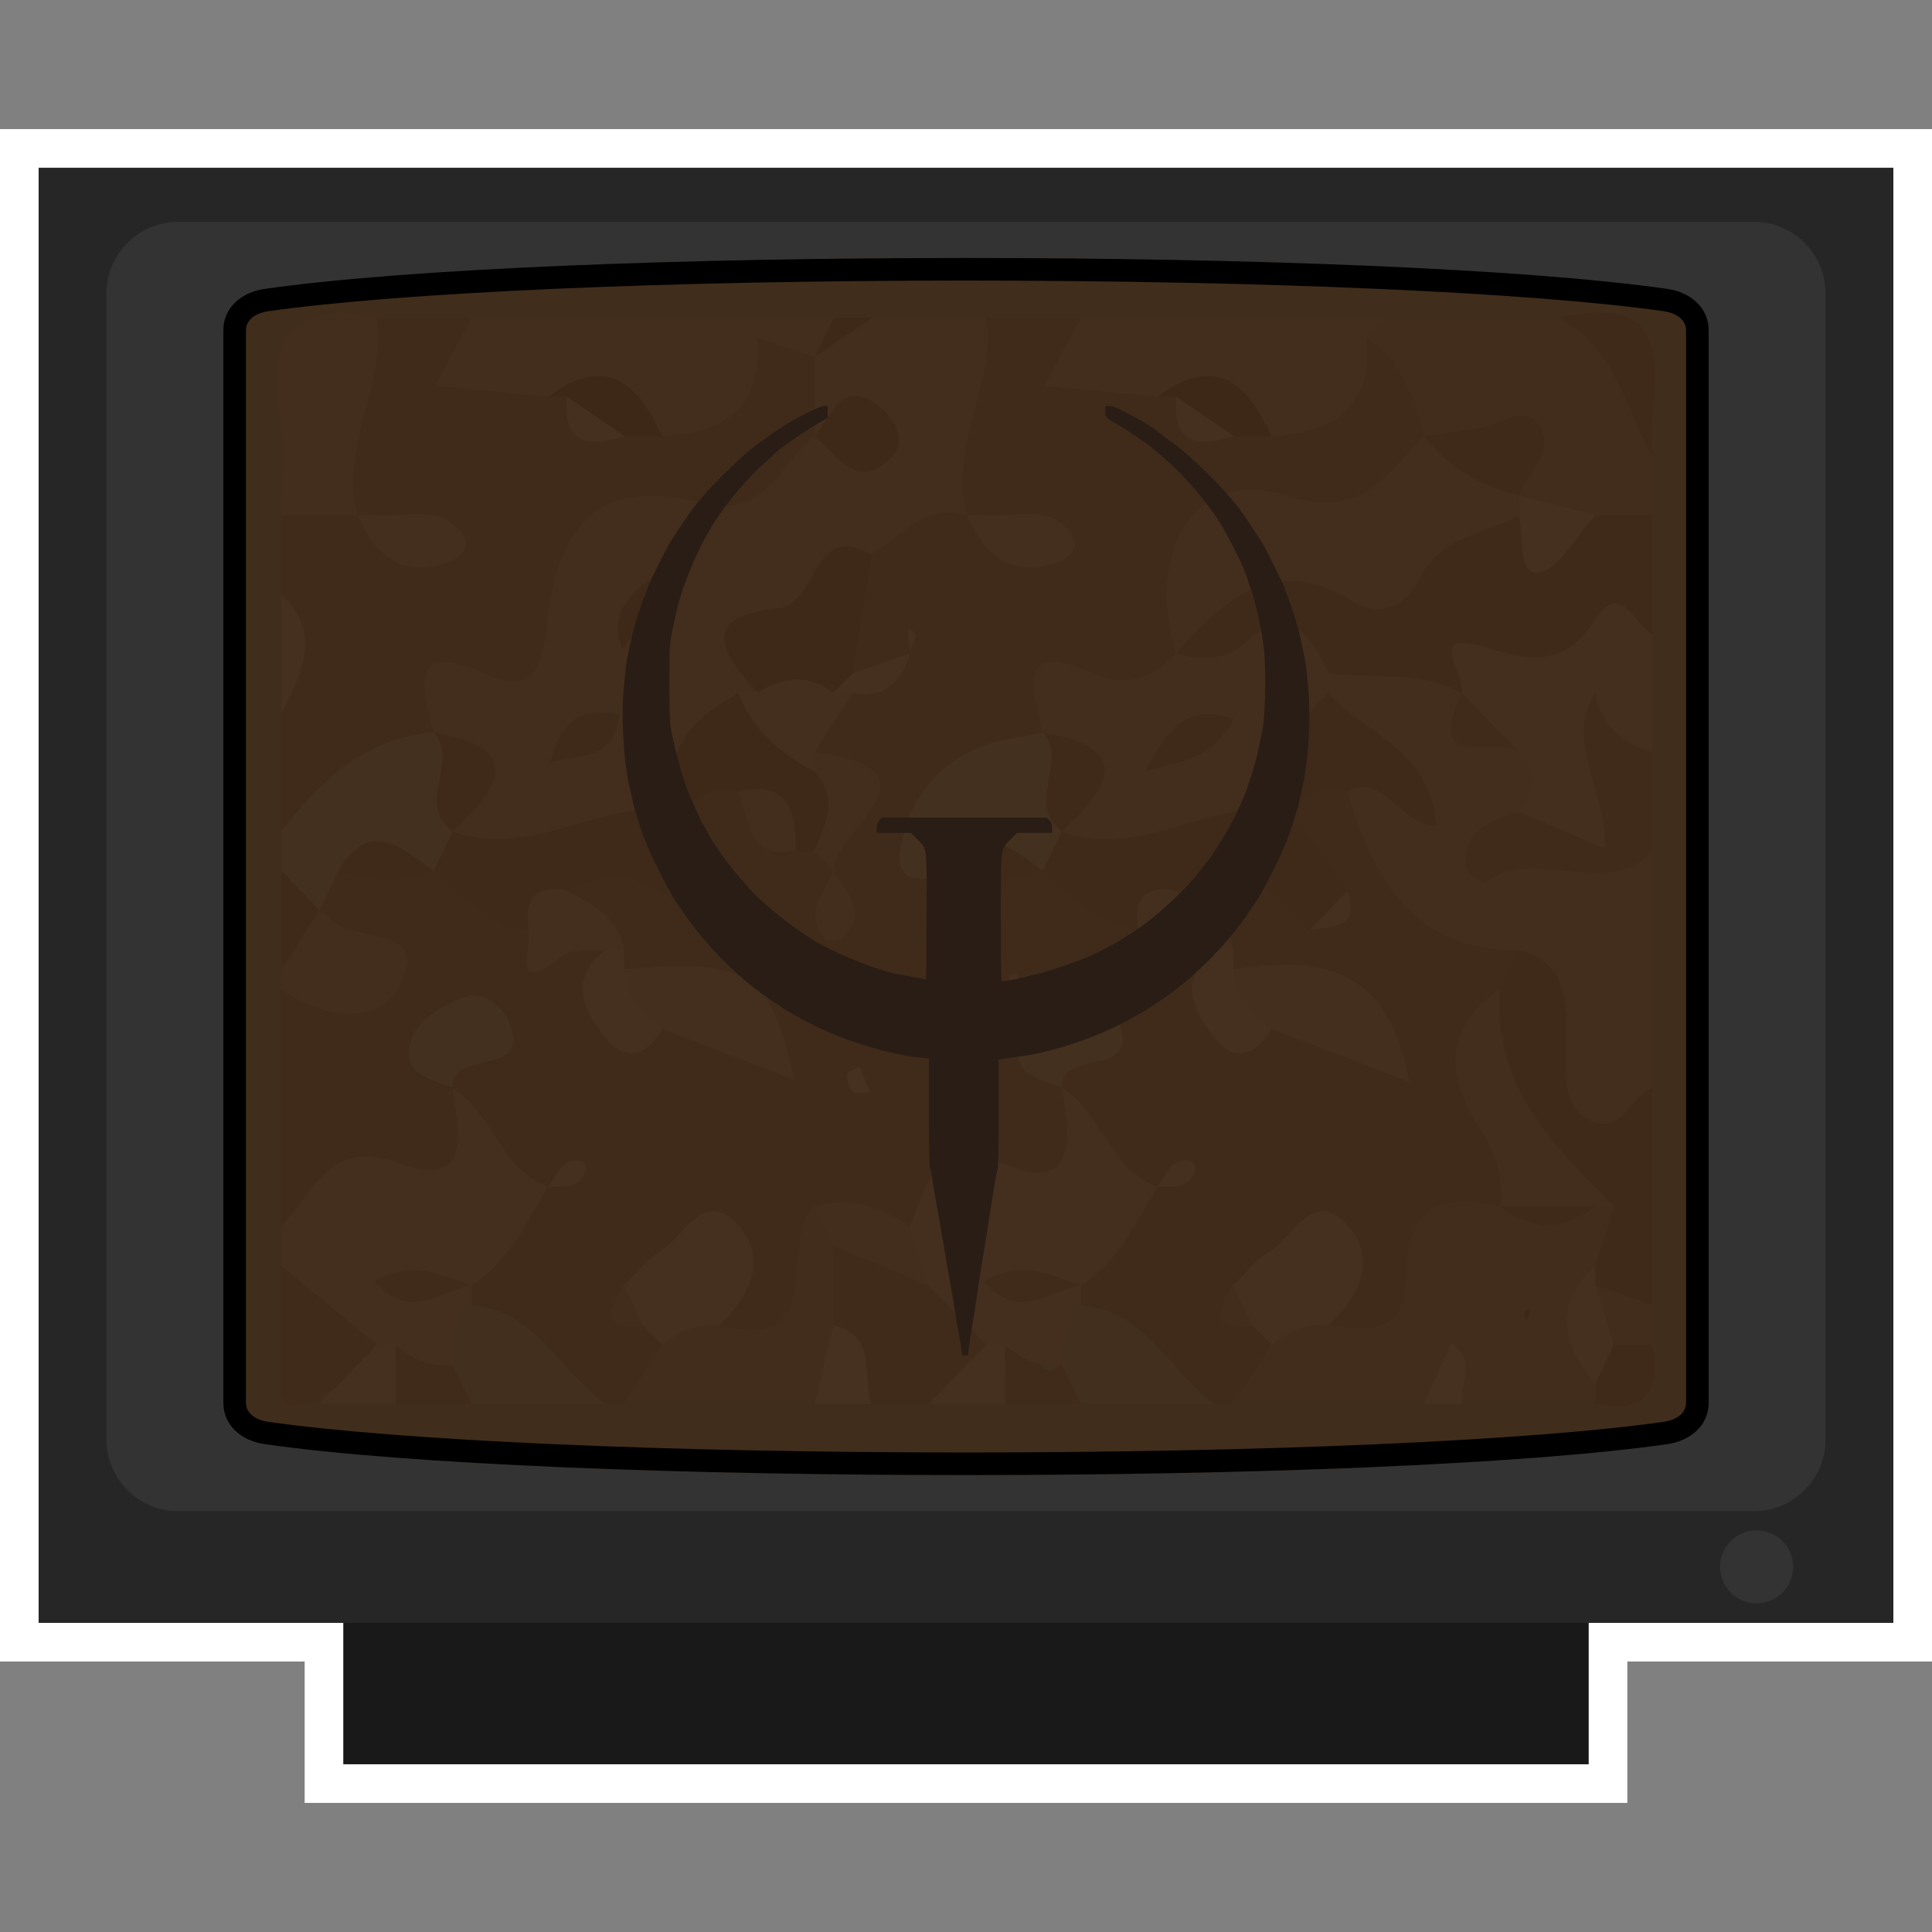 <?xml version="1.0" encoding="UTF-8" standalone="no"?>
<!-- Created with Inkscape (http://www.inkscape.org/) -->

<svg
   xmlns:dc="http://purl.org/dc/elements/1.1/"
   xmlns:cc="http://creativecommons.org/ns#"
   xmlns:rdf="http://www.w3.org/1999/02/22-rdf-syntax-ns#"
   xmlns:svg="http://www.w3.org/2000/svg"
   xmlns="http://www.w3.org/2000/svg"
   xmlns:sodipodi="http://sodipodi.sourceforge.net/DTD/sodipodi-0.dtd"
   xmlns:inkscape="http://www.inkscape.org/namespaces/inkscape"
   id="svg59272"
   version="1.1"
   inkscape:version="0.48.5 r10040"
   width="256"
   height="256"
   xml:space="preserve"
   sodipodi:docname="Quake1.svg"
   inkscape:export-filename="/Users/margetts/Desktop/BAXY RetroActive/png_marked/Quake1.png"
   inkscape:export-xdpi="90.099998"
   inkscape:export-ydpi="90.099998"><rect width="100%" height="100%" fill="#808080" stroke="none"/><defs
     id="defs59276"><clipPath
       clipPathUnits="userSpaceOnUse"
       id="clipPath59294"><path
         d="M 0,128 128,128 128,0 0,0 0,128 z"
         id="path59296"
         inkscape:connector-curvature="0" /></clipPath></defs><sodipodi:namedview
     pagecolor="#ffffff"
     bordercolor="#666666"
     borderopacity="1"
     objecttolerance="10"
     gridtolerance="10"
     guidetolerance="10"
     inkscape:pageopacity="0"
     inkscape:pageshadow="2"
     inkscape:window-width="1676"
     inkscape:window-height="1005"
     id="namedview59274"
     showgrid="false"
     inkscape:zoom="5.23125"
     inkscape:cx="56.009558"
     inkscape:cy="80"
     inkscape:window-x="4"
     inkscape:window-y="1"
     inkscape:window-maximized="1"
     inkscape:current-layer="g59280" /><g
     id="g59280"
     inkscape:groupmode="layer"
     inkscape:label="Quake1"
     transform="matrix(1.25,0,0,-1.25,0,256)"><g
       id="g59686"
       transform="translate(0,5.399)"><g
         transform="matrix(1.6,0,0,1.6,200.704,185.716)"
         id="g59282"><path
           inkscape:connector-curvature="0"
           id="path59284"
           style="fill:#ffffff;fill-opacity:1;fill-rule:nonzero;stroke:none"
           d="m 0,0 -122.881,0 -2.559,0 0,-2.561 0,-96.406 0,-2.56 2.559,0 17.625,0 0,-6.808 0,-2.559 2.561,0 82.511,0 2.559,0 0,2.559 0,6.808 17.625,0 2.56,0 L 2.56,0 0,0 z" /></g><path
         inkscape:connector-curvature="0"
         id="path59286"
         style="fill:#191919;fill-opacity:1;fill-rule:nonzero;stroke:none"
         d="m 168.408,12.381 -132.018,0 0,19.794 132.018,0 0,-19.794 z" /><path
         inkscape:connector-curvature="0"
         id="path59288"
         style="fill:#262626;fill-opacity:1;fill-rule:nonzero;stroke:none"
         d="m 200.704,27.369 -196.608,0 0,154.25 196.608,0 0,-154.25 z" /><g
         transform="matrix(1.6,0,0,1.6,-1.2e-4,-4.971)"
         id="g59290"><g
           clip-path="url(#clipPath59294)"
           id="g59292"><g
             transform="translate(11.799,113.033)"
             id="g59298"><path
               inkscape:connector-curvature="0"
               id="path59300"
               style="fill:#333333;fill-opacity:1;fill-rule:nonzero;stroke:none"
               d="m 0,0 104.401,0 c 2.621,0 4.746,-2.125 4.746,-4.746 l 0,-75.928 c 0,-2.621 -2.125,-4.745 -4.746,-4.745 L 0,-85.419 c -2.621,0 -4.746,2.124 -4.746,4.745 l 0,75.928 C -4.746,-2.125 -2.621,0 0,0" /></g><g
             transform="translate(17.532,108.591)"
             id="g59302"><path
               inkscape:connector-curvature="0"
               id="path59304"
               style="fill:#412d1b;fill-opacity:1;fill-rule:nonzero;stroke:none"
               d="m 0,0 c 19.134,2.733 73.803,2.733 92.937,0 1.499,-0.214 2.733,-1.219 2.733,-2.733 l 0,-71.07 c 0,-1.514 -1.234,-2.519 -2.733,-2.733 -19.134,-2.733 -73.803,-2.733 -92.937,0 -1.499,0.214 -2.733,1.219 -2.733,2.733 l 0,71.07 c 0,1.514 1.234,2.519 2.733,2.733" /></g><g
             transform="translate(64,110.641)"
             id="g59306"><path
               inkscape:connector-curvature="0"
               id="path59308"
               style="fill:#000000;fill-opacity:1;fill-rule:nonzero;stroke:none"
               d="m 0,0 c -18.451,0 -36.901,-0.683 -46.468,-2.05 -1.499,-0.214 -2.734,-1.219 -2.734,-2.733 l 0,-71.07 c 0,-1.514 1.235,-2.519 2.734,-2.733 9.567,-1.367 28.017,-2.05 46.468,-2.05 18.451,0 36.901,0.683 46.468,2.05 1.499,0.214 2.734,1.219 2.734,2.733 l 0,71.07 c 0,1.514 -1.235,2.519 -2.734,2.733 C 36.901,-0.683 18.451,0 0,0 m 0,-1.497 c 19.745,0 37.47,-0.78 46.257,-2.035 0.668,-0.095 1.448,-0.48 1.448,-1.251 l 0,-71.07 c 0,-0.771 -0.78,-1.156 -1.448,-1.251 C 37.47,-78.359 19.745,-79.139 0,-79.139 c -19.745,0 -37.47,0.78 -46.257,2.035 -0.668,0.095 -1.448,0.48 -1.448,1.251 l 0,71.07 c 0,0.771 0.78,1.156 1.448,1.251 8.787,1.255 26.512,2.035 46.257,2.035" /></g><g
             transform="translate(116.38,21.504)"
             id="g59310"><path
               inkscape:connector-curvature="0"
               id="path59312"
               style="fill:#333333;fill-opacity:1;fill-rule:nonzero;stroke:none"
               d="m 0,0 c -1.337,0 -2.421,1.084 -2.421,2.421 0,1.337 1.084,2.421 2.421,2.421 1.337,0 2.421,-1.084 2.421,-2.421 C 2.421,1.084 1.337,0 0,0" /></g><g
             transform="translate(65.317,106.675)"
             id="g59314"><path
               inkscape:connector-curvature="0"
               id="path59316"
               style="fill:#402b1a;fill-opacity:1;fill-rule:nonzero;stroke:none"
               d="m 0,0 6.307,0 c 2.024,-1.244 3.922,-2.955 6.578,-2.101 0.502,-0.144 0.957,-0.248 1.381,-0.53 0.722,-0.724 1.519,-1.301 2.492,-1.577 0.75,-0.142 1.496,-0.28 2.264,-0.256 2.523,0.745 3.636,4.638 7.046,3.366 3.671,-0.452 7.185,-1.024 5.123,-6.399 -0.552,-2.401 -2.384,-3.988 -3.526,-5.995 -1.552,-2.727 -3.166,-3.161 -5.952,-2.029 -5.589,2.27 -7.524,0.59 -7.251,-5.849 0.005,-0.613 -0.042,-1.227 -0.145,-1.831 -1.539,-4.442 -6.399,-2.877 -9.02,-5.368 -2.027,-1.664 -4.709,-2.669 -5.262,-5.728 0.802,-1.864 2.06,-0.345 3.071,-0.469 0.536,0.053 1.072,0.078 1.608,0.074 2.836,0.212 3.747,-2.86 5.943,-3.74 1.473,-1.427 4.415,-0.334 5.066,-3.171 -1.151,-2.75 0.235,-3.545 2.562,-3.539 1.563,-0.135 3.387,0.8 4.33,-0.594 -1.722,2.056 -4.989,-0.742 -7.058,1.481 -0.23,0.573 -0.295,1.146 -0.163,1.745 0.928,4.002 -3.5,2.264 -4.34,4.363 0.436,5.902 5.009,2.482 7.474,3.664 -0.092,0.056 0.157,0.352 0.061,0.403 -0.231,0.693 -0.242,1.341 -0.192,2.033 0.135,0.645 0.371,1.201 0.73,1.706 1.545,1.84 3.352,2.606 5.58,1.458 1.429,-1.372 1.96,-3.297 2.954,-4.899 1.646,-2.654 2.998,-5.411 6.81,-4.99 2.496,0.275 2.956,-1.534 2.728,-3.673 0.072,-1.295 -0.434,-2.385 -1.152,-3.396 -1.719,-2.253 -4.423,-4.159 -0.587,-7.207 3.21,-2.551 1.62,-5.321 -0.718,-7.687 -1.296,-1.615 -3.357,-2.086 -4.024,-4.833 -1.189,-4.893 -5.434,-5.546 -9.672,-2.078 -0.311,0.67 -0.028,1.554 -0.657,1.992 0.201,-0.39 0.302,-0.706 0.388,-1.088 0.114,-0.81 0.513,-1.535 0.235,-2.325 -1.129,-1.684 -3.453,-1.297 -4.613,-2.892 l -1.261,0 c -3.891,0.881 -7.277,2.767 -10.226,5.523 -0.261,0.531 -0.417,1.094 -0.455,1.691 -0.017,0.59 -0.006,1.181 0.025,1.771 -0.34,1.965 1.158,2.831 2.228,3.971 0.097,0.227 0.168,0.451 0.199,0.695 0.476,2.633 0.191,5.042 -1.643,6.959 0.095,-0.164 0.16,-0.224 0.244,-0.338 3.073,-6.717 1.972,-8.955 -4.747,-8.829 -1.836,0.035 -3.086,-0.791 -4.58,-1.296 -1.484,-0.659 -3.646,0.772 -4.568,-1.639 -3.126,-6.878 -5.71,-7.959 -10.749,-4.511 -0.372,0.706 -0.291,1.558 -0.685,2.109 0.158,-0.375 0.222,-0.655 0.269,-1.004 0.093,-0.788 0.515,-1.481 0.201,-2.24 -1.158,-1.641 -3.455,-1.276 -4.619,-2.862 l -1.262,0 c -3.891,0.881 -7.276,2.767 -10.225,5.523 -0.267,0.528 -0.412,1.095 -0.455,1.69 -0.016,0.59 -0.008,1.18 0.024,1.771 -0.338,1.958 1.148,2.828 2.237,3.953 0.13,0.213 0.218,0.432 0.158,0.676 0.595,2.571 0.286,4.887 -1.48,6.785 0.063,-0.086 0.18,-0.234 0.226,-0.31 2.866,-6.908 1.62,-9.115 -5.34,-8.602 -2.2,0.161 -4.548,-2.368 -6.59,0.289 l 0,15.7 c 3.908,1.231 1.261,4.013 1.31,6.154 -0.084,1.276 0.349,2.386 1.095,3.351 2.263,1.174 4.576,-1.598 6.75,0.151 0.56,0.086 1.13,0.129 1.697,0.133 2.915,0.294 3.914,-2.798 6.132,-3.739 1.458,-1.441 4.425,-0.321 5.044,-3.19 -1.147,-2.748 0.243,-3.53 2.561,-3.519 1.564,-0.137 3.391,0.809 4.36,-0.623 -1.746,2.094 -5.015,-0.72 -7.085,1.511 -0.23,0.574 -0.294,1.147 -0.162,1.746 0.929,4.003 -3.513,2.258 -4.343,4.374 0.488,5.919 5.058,2.481 7.553,3.63 -0.094,0.047 0.161,0.321 0.062,0.367 -0.262,0.647 -0.308,1.262 -0.283,1.923 0.092,0.629 0.291,1.176 0.622,1.679 1.452,1.691 3.016,2.989 5.35,1.784 1.667,-1.073 2.333,-3.187 4.062,-4.126 0.343,-0.242 0.703,-0.501 1.043,-0.731 0.21,-0.135 0.322,-0.362 0.271,-0.456 -0.044,0.196 -0.076,0.307 -0.098,0.441 -0.711,1.509 -1.592,2.767 -2.284,4.147 -0.617,2.547 -0.191,4.537 2.554,5.212 0.168,0.052 0.423,0.06 0.536,0.045 -0.142,0.017 -0.045,0.044 -0.153,0.078 -0.52,0.406 -0.587,0.921 -0.616,1.482 -0.539,2.564 1.305,4.631 1.323,7.04 1.835,2.886 3.024,7.19 7.555,3.33 0.482,-0.659 -0.21,0.289 0.295,-0.409 -0.098,0.115 -0.181,0.243 -0.299,0.415 -1.636,1.851 -1.327,4.373 -2.293,6.49 C -5.902,-1.879 -0.761,-2.457 0,0" /></g><g
             transform="translate(24.949,106.675)"
             id="g59318"><path
               inkscape:connector-curvature="0"
               id="path59320"
               style="fill:#402b1a;fill-opacity:1;fill-rule:nonzero;stroke:none"
               d="m 0,0 6.307,0 c 2.024,-1.249 3.925,-2.954 6.581,-2.101 0.503,-0.14 0.957,-0.251 1.383,-0.531 0.724,-0.725 1.525,-1.3 2.5,-1.575 0.758,-0.144 1.51,-0.283 2.287,-0.254 2.328,0.734 3.345,3.827 6.164,3.663 1.368,-0.636 2.929,-0.335 4.315,-0.926 2.041,-1.465 1.327,-4.093 2.337,-6.012 0.078,-0.671 -0.093,-1.266 -0.48,-1.802 -1.478,-1.491 -3.202,-2.648 -4.211,-4.705 -1.196,-2.439 -3.127,-2.516 -5.523,-1.327 -4.742,2.354 -8.284,0.159 -7.699,-5.023 0.414,-3.665 -0.759,-5.306 -3.93,-5.937 -1.686,-0.335 -3.117,-1.224 -4.58,-2.049 -3.889,-1.874 -6.489,-6.767 -11.758,-5.438 l 0,7.85 c 0.507,2.617 2.357,5.233 0,7.85 l 0,5.234 c 1.388,1.068 2.386,4.83 4.524,0.717 0.468,-0.672 0.991,-1.3 1.718,-1.709 -0.735,0.41 -1.256,1.049 -1.732,1.746 C -5.271,-5.713 -5.096,-4.514 0,0" /></g><g
             transform="translate(53.971,98.826)"
             id="g59322"><path
               inkscape:connector-curvature="0"
               id="path59324"
               style="fill:#432e1d;fill-opacity:1;fill-rule:nonzero;stroke:none"
               d="M 0,0 C -0.002,1.745 -0.004,3.489 -0.006,5.234 0.069,5.505 0.145,5.775 0.22,6.046 1.359,6.745 2.957,6.472 3.777,7.849 l 7.569,0 C 12.034,3.372 8.817,-0.701 10.084,-5.239 l 0.005,0.006 C 7.326,-4.39 5.733,-6.585 3.781,-7.846 0.412,-10.327 0.233,-14.66 -1.691,-17.981 c -0.367,-0.51 -0.837,-0.879 -1.408,-1.109 -2.338,-1.467 -6.768,-0.696 -5.738,-5.769 l -0.002,0 c 0.534,-0.816 0.103,-2.316 -0.07,-2.272 -5.209,1.34 -10.32,-4.721 -15.52,-0.242 -0.508,0.248 -0.915,0.619 -1.201,1.124 -0.19,1.953 0.136,3.873 0.389,5.798 0.001,0.275 0.002,0.551 0.003,0.827 -0.84,3.16 -1.572,6.136 3.414,3.891 3.207,-1.444 3.787,0.351 4.103,3.342 0.747,7.053 3.821,9.586 10.225,7.969 4.323,-1.093 5.179,2.662 7.489,4.428 C 0.278,0.24 0.596,0.39 0.946,0.459 0.601,0.372 0.287,0.215 0,0" /></g><g
             transform="translate(100.636,64.797)"
             id="g59326"><path
               inkscape:connector-curvature="0"
               id="path59328"
               style="fill:#432e1d;fill-opacity:1;fill-rule:nonzero;stroke:none"
               d="m 0,0 c -6.9,-0.134 -9.617,4.606 -11.357,10.485 0.224,1.158 1.747,2.44 -0.793,3.133 -1.897,0.519 -2.757,2.442 -2.976,4.477 0.125,0.656 0.362,1.214 0.853,1.634 3.568,0.078 7.164,3.234 10.625,-0.242 0.494,-0.345 0.988,-0.708 1.472,-1.071 1.656,-1.092 3.571,-1.815 4.803,-3.54 C 4.882,13.364 4.509,11.254 3.938,9.118 4.921,6.901 7.742,8.451 8.833,6.553 l 0,-15.7 C 6.574,-10.272 9.677,-15.86 4.813,-14.603 1.26,-13.685 0.237,-11.194 0.897,-7.214 1.255,-5.053 1.861,-2.174 0,0" /></g><g
             transform="translate(81.716,34.716)"
             id="g59330"><path
               inkscape:connector-curvature="0"
               id="path59332"
               style="fill:#422d1c;fill-opacity:1;fill-rule:nonzero;stroke:none"
               d="m 0,0 c 0.841,1.309 1.683,2.619 2.524,3.928 0.562,1.016 -0.44,2.662 1.165,3.242 1.704,0.615 1.89,-1.069 2.61,-1.935 2.738,-0.569 5.199,-0.542 5.158,3.346 -0.05,4.75 2.61,5.268 6.205,4.502 0.312,0.028 0.624,0.056 0.936,0.084 2.16,0.328 3.982,2.014 6.295,1.683 0.631,-0.199 1.114,-0.597 1.347,-1.22 C 26.923,12.035 25.985,10.508 25.92,8.969 25.242,6.443 25.865,3.786 25.142,1.257 24.757,0.832 24.366,0.413 23.968,0 l -8.83,0 C 14.297,1.124 13.456,0.767 12.615,0 L 0,0 z" /></g><g
             transform="translate(96.851,81.818)"
             id="g59334"><path
               inkscape:connector-curvature="0"
               id="path59336"
               style="fill:#3f2a19;fill-opacity:1;fill-rule:nonzero;stroke:none"
               d="m 0,0 c -2.786,1.546 -5.88,0.889 -8.821,1.321 -1.855,0.287 -3.259,-0.848 -4.849,-1.518 -2.632,-1.109 -4.683,-0.495 -5.247,2.815 l 0.001,-0.006 c 0.188,6.331 3.866,9.341 9.054,7.062 2.132,-0.936 4.574,-1.378 5.391,0.494 1.939,4.441 5.315,3.436 8.56,3.45 1.594,-0.885 2.785,0.374 4.118,0.796 2.074,0.189 2.916,-1.832 4.411,-2.641 l 0,-7.85 C 9.237,-0.238 5.055,-1.628 0,0" /></g><g
             transform="translate(18.642,46.491)"
             id="g59338"><path
               inkscape:connector-curvature="0"
               id="path59340"
               style="fill:#442f1e;fill-opacity:1;fill-rule:nonzero;stroke:none"
               d="m 0,0 c 2.172,2.207 3.2,5.904 7.814,4.175 4.797,-1.798 3.981,2.047 3.541,4.988 L 11.348,9.157 C 13.99,7.534 14.531,3.727 17.665,2.615 L 17.66,2.622 c -1.403,-2.414 -2.633,-4.971 -5.046,-6.548 -0.818,0.794 -1.716,0.752 -2.656,0.27 0.94,0.483 1.838,0.522 2.659,-0.266 -0.001,-0.437 -0.001,-0.874 -0.002,-1.311 -0.364,-1.67 1.338,-3.433 -0.212,-5.051 -2.014,-1.589 -3.84,-0.417 -5.692,0.416 C 6.12,-9.765 5.556,-9.583 5.015,-9.319 1.9,-8.244 1.616,-4.894 0,-2.617 L 0,0 z" /></g><g
             transform="translate(109.469,93.591)"
             id="g59342"><path
               inkscape:connector-curvature="0"
               id="path59344"
               style="fill:#422d1c;fill-opacity:1;fill-rule:nonzero;stroke:none"
               d="M 0,0 C -1.258,-0.001 -2.516,-0.001 -3.775,-0.002 -5.38,-1.467 -6.881,-1.13 -8.314,0.278 -8.8,0.511 -9.293,0.744 -9.786,0.969 c -1.813,0.96 -4.142,1.273 -4.622,3.929 -0.243,0.112 -0.486,0.224 -0.729,0.335 -0.655,2.558 -1.426,5.044 -3.787,6.539 0.016,0.856 0.908,0.805 1.263,1.311 l 11.354,0 C 0.866,13.787 -1.889,7.136 0,3.925 L 0,0 z" /></g><g
             transform="translate(91.808,106.675)"
             id="g59346"><path
               inkscape:connector-curvature="0"
               id="path59348"
               style="fill:#432e1d;fill-opacity:1;fill-rule:nonzero;stroke:none"
               d="m 0,0 c -0.421,-0.437 -0.842,-0.874 -1.263,-1.312 0.406,-4.795 -2.36,-6.288 -6.323,-6.536 -2.48,0.967 -4.506,3.336 -7.53,2.616 -2.436,0.237 -4.872,0.473 -7.499,0.729 0.889,1.646 1.66,3.075 2.431,4.503 L 0,0 z" /></g><g
             transform="translate(36.324,101.443)"
             id="g59350"><path
               inkscape:connector-curvature="0"
               id="path59352"
               style="fill:#432e1d;fill-opacity:1;fill-rule:nonzero;stroke:none"
               d="m 0,0 c -2.438,0.237 -4.876,0.474 -7.498,0.728 0.889,1.647 1.66,3.075 2.431,4.504 l 20.184,0 C 15.709,3.746 15.132,3.472 13.856,3.924 14.258,-0.868 11.498,-2.371 7.53,-2.617 5.051,-1.649 3.025,0.72 0,0" /></g><g
             transform="translate(105.681,43.869)"
             id="g59354"><path
               inkscape:connector-curvature="0"
               id="path59356"
               style="fill:#3f2a19;fill-opacity:1;fill-rule:nonzero;stroke:none"
               d="m 0,0 c 0.421,1.31 0.842,2.621 1.263,3.931 -7.36,1.734 -10.958,8.564 -7.58,14.385 0.424,0.871 0.848,1.741 1.272,2.612 3.618,-0.981 3.101,-4.012 3.122,-6.774 0.013,-1.717 -0.216,-3.636 1.613,-4.522 2.078,-1.006 2.633,1.61 4.098,2.148 l 0,-14.392 C 2.145,-3.824 0.759,-3.636 -0.323,-1.799 -0.669,-1.112 -0.561,-0.512 0,0" /></g><g
             transform="translate(96.851,81.818)"
             id="g59358"><path
               inkscape:connector-curvature="0"
               id="path59360"
               style="fill:#442f1e;fill-opacity:1;fill-rule:nonzero;stroke:none"
               d="M 0,0 C 0.267,1.169 -2.467,4.252 1.419,3.064 4.498,2.123 6.789,1.665 8.84,4.862 10.546,7.521 11.398,4.483 12.618,3.923 l 0,-2.616 c -1.068,-0.99 -1.869,-2.124 -1.868,-3.696 0.053,-1.049 -0.436,-2.21 0.023,-3.116 1.175,-2.314 1.37,-5.466 -0.679,-6.026 -2.069,-0.566 -5.166,0.65 -6.309,3.679 1.188,1.306 1.515,2.614 0.005,3.925 -0.831,1.755 -3.087,2.033 -3.787,3.925 L 0,0 z" /></g><g
             transform="translate(41.349,34.716)"
             id="g59362"><path
               inkscape:connector-curvature="0"
               id="path59364"
               style="fill:#422d1c;fill-opacity:1;fill-rule:nonzero;stroke:none"
               d="m 0,0 c 0.841,1.31 1.683,2.619 2.524,3.929 0.562,1.016 -0.44,2.662 1.165,3.241 1.704,0.615 1.89,-1.068 2.609,-1.934 7.478,-2.049 3.736,5.642 6.325,7.838 1.173,-0.826 2.871,-0.751 3.629,-2.284 C 16.497,8.894 15.913,7.063 15.857,5.192 16.063,2.598 14.765,1.013 12.615,0 L 0,0 z" /></g><g
             transform="translate(24.949,106.675)"
             id="g59366"><path
               inkscape:connector-curvature="0"
               id="path59368"
               style="fill:#432e1d;fill-opacity:1;fill-rule:nonzero;stroke:none"
               d="m 0,0 c 0.689,-4.478 -2.529,-8.55 -1.262,-13.088 l 0.005,0.005 c -1.684,0 -3.367,0 -5.05,0 0,2.11 0.287,4.272 -0.056,6.32 C -7.282,-1.282 -5.554,1.217 0,0" /></g><g
             transform="translate(100.636,73.966)"
             id="g59370"><path
               inkscape:connector-curvature="0"
               id="path59372"
               style="fill:#402b1a;fill-opacity:1;fill-rule:nonzero;stroke:none"
               d="M 0,0 C 1.716,-0.738 3.432,-1.477 5.709,-2.456 5.856,1.358 2.974,4.547 5.052,7.853 6.787,7.035 8.008,5.685 8.833,3.926 l 0,-6.542 C 5.63,-6.023 1.096,-2.1 -2.287,-4.735 -2.397,-4.82 -3.47,-4.085 -3.509,-3.674 -3.749,-1.085 -1.735,-0.657 0,0" /></g><g
             transform="translate(18.642,72.658)"
             id="g59374"><path
               inkscape:connector-curvature="0"
               id="path59376"
               style="fill:#44301f;fill-opacity:1;fill-rule:nonzero;stroke:none"
               d="M 0,0 C 2.616,3.422 5.619,6.201 10.091,6.544 L 10.102,6.539 C 12.378,5.593 16.303,5.132 11.2,2.13 10.489,1.712 10.729,0.675 11.347,-0.006 l -10e-4,0.008 c 0.989,-1.601 -0.523,-1.906 -1.26,-2.613 l 0.009,0.001 C 7.991,-3.625 5.884,-0.918 3.781,-2.615 3.36,-3.486 2.939,-4.358 2.518,-5.229 2.32,-5.415 2.121,-5.601 1.923,-5.787 -0.031,-5.587 1.161,-3.334 0,-2.617 L 0,0 z" /></g><g
             transform="translate(55.231,39.917)"
             id="g59378"><path
               inkscape:connector-curvature="0"
               id="path59380"
               style="fill:#402b1a;fill-opacity:1;fill-rule:nonzero;stroke:none"
               d="M 0,0 C 0,1.75 0,3.501 0,5.251 2.978,7.332 5.321,4.406 8.006,4.15 9.411,2.339 11.909,1.325 11.802,-1.54 11.199,-4.744 7.622,-3.16 6.302,-5.201 l -3.785,0 C 0.474,-4.095 1.496,-1.392 0,0" /></g><g
             transform="translate(29.976,37.333)"
             id="g59382"><path
               inkscape:connector-curvature="0"
               id="path59384"
               style="fill:#432f1e;fill-opacity:1;fill-rule:nonzero;stroke:none"
               d="m 0,0 c -0.349,1.581 0.196,2.847 1.281,3.924 4.209,-0.342 5.882,-4.369 8.83,-6.541 l -8.83,0 C 0.247,-2.065 0.796,-0.678 0,0" /></g><g
             transform="translate(71.624,41.258)"
             id="g59386"><path
               inkscape:connector-curvature="0"
               id="path59388"
               style="fill:#432f1e;fill-opacity:1;fill-rule:nonzero;stroke:none"
               d="m 0,0 c 4.209,-0.343 5.881,-4.369 8.83,-6.542 l -8.83,0 C -0.998,-5.064 -3.198,-5.44 -4.045,-3.721 -4.276,-0.63 -3.662,1.47 0,0" /></g><g
             transform="translate(21.16,67.429)"
             id="g59390"><path
               inkscape:connector-curvature="0"
               id="path59392"
               style="fill:#432e1d;fill-opacity:1;fill-rule:nonzero;stroke:none"
               d="M 0,0 C 0.169,-0.126 0.376,-0.221 0.5,-0.383 1.939,-2.261 6.981,-0.898 5.58,-4.449 4.292,-7.715 0.448,-7.342 -2.518,-5.237 l 0,1.308 c 1.43,0.904 1.03,3.072 2.524,3.931 L 0,0 z" /></g><g
             transform="translate(18.642,43.874)"
             id="g59394"><path
               inkscape:connector-curvature="0"
               id="path59396"
               style="fill:#402b1a;fill-opacity:1;fill-rule:nonzero;stroke:none"
               d="M 0,0 C 2.113,-1.747 4.225,-3.494 6.338,-5.242 7.793,-9.404 2.901,-6.916 2.523,-9.158 1.732,-8.62 -0.117,-10.433 -0.021,-7.849 0.075,-5.236 0,-2.617 0,0" /></g><g
             transform="translate(109.469,97.517)"
             id="g59398"><path
               inkscape:connector-curvature="0"
               id="path59400"
               style="fill:#3f2a19;fill-opacity:1;fill-rule:nonzero;stroke:none"
               d="M 0,0 C -1.833,3.252 -2.495,7.372 -6.307,9.158 2.607,11.152 -0.401,4.314 0,0" /></g><g
             transform="translate(109.469,77.891)"
             id="g59402"><path
               inkscape:connector-curvature="0"
               id="path59404"
               style="fill:#442f1e;fill-opacity:1;fill-rule:nonzero;stroke:none"
               d="M 0,0 C -1.918,0.628 -3.398,1.71 -3.781,3.927 -2.521,4.363 -1.26,4.798 0,5.233 L 0,0 z" /></g><g
             transform="translate(61.532,34.716)"
             id="g59406"><path
               inkscape:connector-curvature="0"
               id="path59408"
               style="fill:#45301f;fill-opacity:1;fill-rule:nonzero;stroke:none"
               d="M 0,0 C 1.273,1.306 2.547,2.612 3.82,3.918 4.421,4.566 5.075,4.631 5.783,4.113 6.697,2.518 6.367,1.164 5.046,0 L 0,0 z" /></g><g
             transform="translate(21.165,34.716)"
             id="g59410"><path
               inkscape:connector-curvature="0"
               id="path59412"
               style="fill:#45301f;fill-opacity:1;fill-rule:nonzero;stroke:none"
               d="M 0,0 C 1.271,1.306 2.543,2.611 3.815,3.917 4.22,3.921 4.625,3.926 5.029,3.93 5.9,2.624 6.091,1.315 5.046,0 L 0,0 z" /></g><g
             transform="translate(55.231,39.917)"
             id="g59414"><path
               inkscape:connector-curvature="0"
               id="path59416"
               style="fill:#463120;fill-opacity:1;fill-rule:nonzero;stroke:none"
               d="m 0,0 c 2.944,-0.638 1.834,-3.386 2.517,-5.201 l -3.784,0 C -0.845,-3.468 -0.422,-1.734 0,0" /></g><g
             transform="translate(105.684,34.716)"
             id="g59418"><path
               inkscape:connector-curvature="0"
               id="path59420"
               style="fill:#3f2a19;fill-opacity:1;fill-rule:nonzero;stroke:none"
               d="M 0,0 C 0,0.435 0.001,0.87 0.001,1.306 -1.163,2.932 -0.68,4.192 0.812,5.227 2.08,5.475 2.954,4.753 3.784,3.925 4.414,0.656 3.152,-0.653 0,0" /></g><g
             transform="translate(18.642,88.358)"
             id="g59422"><path
               inkscape:connector-curvature="0"
               id="path59424"
               style="fill:#45301f;fill-opacity:1;fill-rule:nonzero;stroke:none"
               d="M 0,0 C 2.739,-2.617 1.353,-5.233 0,-7.85 L 0,0 z" /></g><g
             transform="translate(66.578,34.716)"
             id="g59426"><path
               inkscape:connector-curvature="0"
               id="path59428"
               style="fill:#402b1a;fill-opacity:1;fill-rule:nonzero;stroke:none"
               d="M 0,0 C -0.005,1.31 -0.011,2.62 -0.016,3.93 2.056,6.032 1.784,0.778 3.776,2.629 4.2,1.753 4.623,0.876 5.046,0 L 0,0 z" /></g><g
             transform="translate(26.211,34.716)"
             id="g59430"><path
               inkscape:connector-curvature="0"
               id="path59432"
               style="fill:#402b1a;fill-opacity:1;fill-rule:nonzero;stroke:none"
               d="M 0,0 C -0.005,1.31 -0.011,2.62 -0.016,3.93 1.086,3.003 2.278,2.353 3.765,2.617 4.192,1.745 4.619,0.872 5.046,0 L 0,0 z" /></g><g
             transform="translate(21.167,67.43)"
             id="g59434"><path
               inkscape:connector-curvature="0"
               id="path59436"
               style="fill:#3f2a19;fill-opacity:1;fill-rule:nonzero;stroke:none"
               d="m 0,0 c -0.842,-1.31 -1.683,-2.62 -2.525,-3.931 l 0,6.542 C -1.683,1.741 -0.842,0.87 0,0" /></g><g
             transform="translate(94.331,34.716)"
             id="g59438"><path
               inkscape:connector-curvature="0"
               id="path59440"
               style="fill:#463120;fill-opacity:1;fill-rule:nonzero;stroke:none"
               d="M 0,0 C 0.589,1.298 1.177,2.596 1.83,4.036 3.564,2.739 2.325,1.26 2.523,0 L 0,0 z" /></g><g
             transform="translate(50.179,105.367)"
             id="g59442"><path
               inkscape:connector-curvature="0"
               id="path59444"
               style="fill:#432e1d;fill-opacity:1;fill-rule:nonzero;stroke:none"
               d="m 0,0 c 0.42,0.436 0.841,0.872 1.261,1.308 l 3.785,0 C 6.294,-0.427 4.411,-0.541 3.786,-1.307 l -10e-4,0 C 2.524,-0.872 1.262,-0.436 0,0" /></g><g
             transform="translate(109.469,38.641)"
             id="g59446"><path
               inkscape:connector-curvature="0"
               id="path59448"
               style="fill:#422d1c;fill-opacity:1;fill-rule:nonzero;stroke:none"
               d="M 0,0 C -0.847,0.005 -1.693,0.01 -2.54,0.015 -3.762,1.05 -4.866,2.125 -3.769,3.941 -2.512,3.5 -1.256,3.058 0,2.617 L 0,0 z" /></g><g
             transform="translate(53.966,104.06)"
             id="g59450"><path
               inkscape:connector-curvature="0"
               id="path59452"
               style="fill:#3e2918;fill-opacity:1;fill-rule:nonzero;stroke:none"
               d="m 0,0 1.259,2.615 2.523,0 C 2.521,1.743 1.261,0.872 0,0" /></g><g
             transform="translate(100.636,93.587)"
             id="g59454"><path
               inkscape:connector-curvature="0"
               id="path59456"
               style="fill:#432e1e;fill-opacity:1;fill-rule:nonzero;stroke:none"
               d="m 0,0 c -2.31,-1.273 -5.26,-1.353 -6.669,-4.303 -0.837,-1.752 -2.622,-2.466 -4.269,-1.438 -5.185,3.237 -8.55,0.327 -11.763,-3.415 -2.176,6.666 1.286,12.366 7.22,10.484 5.075,-1.61 6.666,1.307 9.177,3.91 l 0.002,10e-4 C -4.243,3.858 -1.069,4.406 0.003,1.318 L 0.007,1.301 C 0.41,1.01 0.543,0.72 0.407,0.431 0.272,0.144 0.136,0 0,0" /></g><g
             transform="translate(77.933,84.437)"
             id="g59458"><path
               inkscape:connector-curvature="0"
               id="path59460"
               style="fill:#432e1e;fill-opacity:1;fill-rule:nonzero;stroke:none"
               d="m 0,0 c 1.643,-0.462 3.211,-0.508 4.609,0.748 2.982,2.679 4.266,0.391 5.487,-2.046 -0.002,-0.438 -0.004,-0.877 -0.007,-1.315 2.116,-3.641 -4.484,-4.271 -2.522,-7.858 l -0.001,10e-4 c 0.535,-0.816 0.104,-2.316 -0.069,-2.271 -5.21,1.339 -10.321,-4.722 -15.52,-0.243 -0.509,0.248 -0.917,0.618 -1.201,1.124 -0.191,1.953 0.136,3.873 0.388,5.797 10e-4,0.276 0.002,0.552 0.003,0.828 -0.725,2.947 -1.733,6.187 3.281,3.926 C -3.343,-2.305 -1.579,-1.672 0,0" /></g><g
             transform="translate(70.355,37.345)"
             id="g59462"><path
               inkscape:connector-curvature="0"
               id="path59464"
               style="fill:#442f1e;fill-opacity:1;fill-rule:nonzero;stroke:none"
               d="M 0,0 C -1.491,-0.278 -2.686,0.37 -3.792,1.3 -4.196,1.296 -4.6,1.292 -5.003,1.288 c -1.273,1.31 -2.547,2.619 -3.821,3.928 -0.724,1.205 -1.77,2.298 -1.259,3.928 1.242,2.78 1.543,6.135 6.357,4.09 4.725,-2.007 4.241,1.942 3.735,5.075 L 0.003,18.303 C 2.645,16.68 3.186,12.874 6.32,11.761 L 6.314,11.768 C 4.911,9.354 3.682,6.796 1.269,5.22 0.45,6.014 -0.448,5.972 -1.387,5.49 -0.448,5.973 0.45,6.012 1.272,5.223 1.271,4.786 1.27,4.35 1.27,3.913 0.19,2.838 -0.355,1.576 0,0" /></g><g
             transform="translate(70.355,72.658)"
             id="g59466"><path
               inkscape:connector-curvature="0"
               id="path59468"
               style="fill:#3f2a19;fill-opacity:1;fill-rule:nonzero;stroke:none"
               d="m 0,0 c 5.245,-2.006 9.975,2.389 15.145,1.309 1.262,-1.748 2.524,-3.496 3.786,-5.244 -0.418,-1.3 -1.552,-1.859 -2.506,-2.603 -2.332,3.122 -5.172,4.384 -8.845,2.602 C 8.521,-6.666 5.789,-5.562 5.052,-6.541 2.314,-6.328 0.719,-4.138 -1.26,-2.613 -2.47,-0.897 -1.83,-0.14 0,0" /></g><g
             transform="translate(28.728,70.047)"
             id="g59470"><path
               inkscape:connector-curvature="0"
               id="path59472"
               style="fill:#3f2a19;fill-opacity:1;fill-rule:nonzero;stroke:none"
               d="M 0,0 C 0.42,0.871 0.84,1.742 1.26,2.613 6.504,0.601 11.234,5.002 16.404,3.919 17.666,2.171 18.928,0.423 20.19,-1.325 19.772,-2.625 18.638,-3.183 17.684,-3.927 15.353,-0.805 12.512,0.456 8.84,-1.325 9.78,-4.056 7.048,-2.951 6.311,-3.93 3.572,-3.717 1.977,-1.528 0,0" /></g><g
             transform="translate(70.355,72.658)"
             id="g59474"><path
               inkscape:connector-curvature="0"
               id="path59476"
               style="fill:#44301f;fill-opacity:1;fill-rule:nonzero;stroke:none"
               d="m 0,0 c -0.42,-0.871 -0.84,-1.742 -1.26,-2.613 l 0.01,0.003 c -2.105,-1.015 -4.211,1.692 -6.315,-0.005 -1.5,-0.826 -3.375,-0.912 -3.165,1.15 0.298,2.913 2.045,5.464 4.716,6.807 1.437,0.722 3.164,0.821 4.76,1.202 L -1.244,6.54 C 1.05,5.593 4.955,5.118 -0.154,2.125 -0.864,1.71 -0.631,0.67 0.002,-0.005 L 0,0 z" /></g><g
             transform="translate(50.193,81.826)"
             id="g59478"><path
               inkscape:connector-curvature="0"
               id="path59480"
               style="fill:#3e2918;fill-opacity:1;fill-rule:nonzero;stroke:none"
               d="M 0,0 C -2.312,2.595 -4.041,5.07 1.365,5.606 3.954,5.863 3.649,11.456 7.559,9.154 7.137,6.535 6.716,3.917 6.294,1.298 6.065,0.436 5.604,-0.236 4.816,-0.642 3.336,0.598 1.194,-3.532 0,0" /></g><g
             transform="translate(99.364,62.186)"
             id="g59482"><path
               inkscape:connector-curvature="0"
               id="path59484"
               style="fill:#432e1d;fill-opacity:1;fill-rule:nonzero;stroke:none"
               d="m 0,0 c -0.479,-6.499 3.609,-10.409 7.58,-14.386 -0.425,-0.001 -0.85,-0.003 -1.276,-0.005 -2.097,-1.04 -4.194,-1.008 -6.29,0.004 l 0,0.001 C 0.41,-12.303 -0.402,-10.6 -1.479,-8.927 -3.688,-5.497 -3.548,-2.431 0,0" /></g><g
             transform="translate(41.355,63.509)"
             id="g59486"><path
               inkscape:connector-curvature="0"
               id="path59488"
               style="fill:#442f1e;fill-opacity:1;fill-rule:nonzero;stroke:none"
               d="M 0,0 C 8.241,0.721 9.716,-0.171 11.271,-7.313 8.177,-6.121 5.355,-5.035 2.533,-3.948 0.819,-4.153 -0.985,-4.213 -1.66,-2.196 -2.014,-1.138 -1.232,-0.191 0,0" /></g><g
             transform="translate(81.723,63.509)"
             id="g59490"><path
               inkscape:connector-curvature="0"
               id="path59492"
               style="fill:#442f1e;fill-opacity:1;fill-rule:nonzero;stroke:none"
               d="M 0,0 C 5.441,0.825 10.226,0.484 11.641,-7.455 8.177,-6.121 5.355,-5.035 2.533,-3.948 0.819,-4.153 -0.985,-4.213 -1.66,-2.196 -2.014,-1.138 -1.232,-0.191 0,0" /></g><g
             transform="translate(47.647,39.952)"
             id="g59494"><path
               inkscape:connector-curvature="0"
               id="path59496"
               style="fill:#45301f;fill-opacity:1;fill-rule:nonzero;stroke:none"
               d="m 0,0 c -1.435,0.113 -2.663,-0.413 -3.774,-1.307 -0.424,0.427 -0.848,0.854 -1.273,1.281 -2.48,-0.175 -2.135,1.096 -1.258,2.641 0.765,0.741 1.432,1.661 2.316,2.184 1.615,0.954 2.891,4.247 5.118,1.937 C 3.293,4.489 2.116,1.949 0,0" /></g><g
             transform="translate(85.5,73.966)"
             id="g59498"><path
               inkscape:connector-curvature="0"
               id="path59500"
               style="fill:#3f2a19;fill-opacity:1;fill-rule:nonzero;stroke:none"
               d="M 0,0 C -1.412,3.397 0.253,5.732 2.523,7.857 4.849,5.15 9.243,4.267 9.657,-0.938 7.181,-0.851 6.181,2.63 3.78,1.316 2.257,1.69 1.038,1.125 0,0" /></g><g
             transform="translate(88.015,39.952)"
             id="g59502"><path
               inkscape:connector-curvature="0"
               id="path59504"
               style="fill:#45301f;fill-opacity:1;fill-rule:nonzero;stroke:none"
               d="M 0,0 C -1.435,0.113 -2.664,-0.413 -3.775,-1.307 -4.2,-0.88 -4.624,-0.453 -5.049,-0.026 -7.528,-0.2 -7.183,1.071 -6.306,2.615 -5.541,3.356 -4.875,4.276 -3.99,4.799 -2.375,5.753 -1.099,9.046 1.128,6.736 3.292,4.49 2.115,1.949 0,0" /></g><g
             transform="translate(45.133,73.967)"
             id="g59506"><path
               inkscape:connector-curvature="0"
               id="path59508"
               style="fill:#3e2918;fill-opacity:1;fill-rule:nonzero;stroke:none"
               d="M 0,0 C -1.555,4.083 0.743,6.164 3.795,7.852 6.049,6.573 7.441,4.03 10.048,3.265 14.029,0.317 10.13,-0.857 8.821,-2.614 8.404,-2.615 7.988,-2.616 7.571,-2.617 6.14,-3.382 5.588,-2.608 5.849,-1.3 6.233,0.619 4.87,0.794 3.782,1.32 2.257,1.695 1.037,1.128 0,0" /></g><g
             transform="translate(29.996,55.654)"
             id="g59510"><path
               inkscape:connector-curvature="0"
               id="path59512"
               style="fill:#44301f;fill-opacity:1;fill-rule:nonzero;stroke:none"
               d="M 0,0 C -1.242,0.592 -3.179,0.736 -2.881,2.669 -2.609,4.436 -0.897,5.318 0.594,5.947 1.927,6.51 3.224,5.494 3.678,4.46 5.407,0.524 -0.139,2.737 -0.007,-0.006 L 0,0 z" /></g><g
             transform="translate(70.364,55.654)"
             id="g59514"><path
               inkscape:connector-curvature="0"
               id="path59516"
               style="fill:#44301f;fill-opacity:1;fill-rule:nonzero;stroke:none"
               d="M 0,0 C -1.242,0.592 -3.179,0.736 -2.881,2.669 -2.609,4.436 -0.897,5.318 0.594,5.947 1.928,6.51 3.225,5.494 3.678,4.46 5.407,0.523 -0.139,2.737 -0.006,-0.006 L 0,0 z" /></g><g
             transform="translate(60.272,46.49)"
             id="g59518"><path
               inkscape:connector-curvature="0"
               id="path59520"
               style="fill:#432e1e;fill-opacity:1;fill-rule:nonzero;stroke:none"
               d="m 0,0 c 0.42,-1.309 0.839,-2.619 1.259,-3.928 -2.1,0.869 -4.2,1.738 -6.3,2.607 C -5.461,-0.448 -5.881,0.426 -6.3,1.3 -3.983,2.001 -1.936,1.289 0,0" /></g><g
             transform="translate(53.961,76.608)"
             id="g59522"><path
               inkscape:connector-curvature="0"
               id="path59524"
               style="fill:#442f1e;fill-opacity:1;fill-rule:nonzero;stroke:none"
               d="M 0,0 C -2.223,1.17 -4.083,2.718 -5.033,5.211 -4.611,5.213 -4.19,5.216 -3.769,5.218 -2.094,6.276 -0.42,6.523 1.252,5.212 1.677,5.756 2.101,5.755 2.524,5.209 1.684,3.902 0.844,2.594 0.003,1.286 0.938,0.855 0.937,0.426 0,0" /></g><g
             transform="translate(64.055,93.587)"
             id="g59526"><path
               inkscape:connector-curvature="0"
               id="path59528"
               style="fill:#442f1e;fill-opacity:1;fill-rule:nonzero;stroke:none"
               d="M 0,0 C 0.413,0.01 0.829,0.059 1.237,0.022 3.215,-0.156 5.517,0.825 6.971,-1.301 7.555,-2.154 6.757,-2.869 5.892,-3.149 2.942,-4.101 1.161,-2.666 0.005,0.005 L 0,0 z" /></g><g
             transform="translate(75.407,66.117)"
             id="g59530"><path
               inkscape:connector-curvature="0"
               id="path59532"
               style="fill:#442f1e;fill-opacity:1;fill-rule:nonzero;stroke:none"
               d="M 0,0 C -0.35,2.114 0.47,3.006 2.528,2.605 4.156,1.686 5.919,0.906 6.298,-1.308 5.887,-1.906 5.473,-1.878 5.058,-1.313 4.079,-1.438 2.834,-1.208 2.168,-1.748 -1.128,-4.42 0.129,-1.345 0,0" /></g><g
             transform="translate(41.355,63.509)"
             id="g59534"><path
               inkscape:connector-curvature="0"
               id="path59536"
               style="fill:#45301f;fill-opacity:1;fill-rule:nonzero;stroke:none"
               d="M 0,0 C 0.058,-1.859 1.233,-2.946 2.533,-3.948 1.365,-5.827 0.03,-6.217 -1.424,-4.315 c -1.443,1.888 -2.099,3.814 0.168,5.612 0.414,0.585 0.827,0.585 1.241,0.001 C -0.01,0.865 -0.005,0.433 0,0" /></g><g
             transform="translate(80.464,64.804)"
             id="g59538"><path
               inkscape:connector-curvature="0"
               id="path59540"
               style="fill:#45301f;fill-opacity:1;fill-rule:nonzero;stroke:none"
               d="M 0,0 C 0.414,0.002 0.827,0.003 1.241,0.005 1.247,-0.428 1.253,-0.862 1.259,-1.296 1.316,-3.155 2.492,-4.242 3.792,-5.243 2.624,-7.122 1.289,-7.513 -0.165,-5.611 -1.606,-3.725 -2.27,-1.799 0,0" /></g><g
             transform="translate(41.34,64.806)"
             id="g59542"><path
               inkscape:connector-curvature="0"
               id="path59544"
               style="fill:#442f1e;fill-opacity:1;fill-rule:nonzero;stroke:none"
               d="m 0,0 c -0.413,0 -0.827,0 -1.24,-0.001 -0.979,-0.125 -2.226,0.105 -2.892,-0.435 -3.293,-2.673 -2.042,0.398 -2.169,1.747 -0.35,2.114 0.47,3.006 2.528,2.605 C -2.144,2.995 -0.378,2.217 0,0" /></g><g
             transform="translate(53.961,76.608)"
             id="g59546"><path
               inkscape:connector-curvature="0"
               id="path59548"
               style="fill:#432e1d;fill-opacity:1;fill-rule:nonzero;stroke:none"
               d="m 0,0 c 0.001,0.429 0.002,0.857 0.003,1.286 8.989,-1.139 1.282,-5.159 1.26,-7.853 l 0.002,0.002 C 0.841,-6.129 0.417,-5.692 -0.007,-5.255 0.726,-3.504 1.661,-1.754 0,0" /></g><g
             transform="translate(76.692,101.443)"
             id="g59550"><path
               inkscape:connector-curvature="0"
               id="path59552"
               style="fill:#3d2817;fill-opacity:1;fill-rule:nonzero;stroke:none"
               d="M 0,0 C 3.696,2.799 5.929,1.068 7.53,-2.617 6.708,-2.614 5.886,-2.611 5.064,-2.608 3.502,-2.194 1.653,-2.232 1.241,-0.002 0.827,-0.002 0.414,-0.001 0,0" /></g><g
             transform="translate(62.79,70.043)"
             id="g59554"><path
               inkscape:connector-curvature="0"
               id="path59556"
               style="fill:#3f2a19;fill-opacity:1;fill-rule:nonzero;stroke:none"
               d="M 0,0 C 2.102,3.592 4.209,1.443 6.314,0.005 4.21,-0.931 2.105,-0.784 0,0" /></g><g
             transform="translate(22.422,70.043)"
             id="g59558"><path
               inkscape:connector-curvature="0"
               id="path59560"
               style="fill:#3f2a19;fill-opacity:1;fill-rule:nonzero;stroke:none"
               d="M 0,0 C 2.102,3.592 4.208,1.442 6.314,0.005 4.21,-0.931 2.105,-0.784 0,0" /></g><g
             transform="translate(48.916,75.287)"
             id="g59562"><path
               inkscape:connector-curvature="0"
               id="path59564"
               style="fill:#432e1d;fill-opacity:1;fill-rule:nonzero;stroke:none"
               d="M 0,0 C 3.273,0.769 3.851,-1.253 3.789,-3.937 0.667,-4.549 0.724,-1.87 0,0" /></g><g
             transform="translate(55.224,70.041)"
             id="g59566"><path
               inkscape:connector-curvature="0"
               id="path59568"
               style="fill:#432e1d;fill-opacity:1;fill-rule:nonzero;stroke:none"
               d="m 0,0 c 0.8,-1.388 2.352,-2.68 0.633,-4.416 -0.219,-0.222 -0.94,-0.297 -1.121,-0.113 -1.672,1.689 -0.037,3.054 0.49,4.53 L 0,0 z" /></g><g
             transform="translate(57.645,55.364)"
             id="g59570"><path
               inkscape:connector-curvature="0"
               id="path59572"
               style="fill:#463120;fill-opacity:1;fill-rule:nonzero;stroke:none"
               d="m 0,0 c -0.514,0 -0.986,-0.14 -1.145,0.032 -0.251,0.272 -0.406,0.762 -0.377,1.142 0.015,0.19 0.526,0.339 0.812,0.507 C -0.482,1.142 -0.255,0.603 0,0" /></g><g
             transform="translate(76.675,49.107)"
             id="g59574"><path
               inkscape:connector-curvature="0"
               id="path59576"
               style="fill:#45301f;fill-opacity:1;fill-rule:nonzero;stroke:none"
               d="M 0,0 C 0.629,0.753 0.904,2.032 2.272,1.68 2.393,1.648 2.558,1.309 2.519,1.168 2.128,-0.24 0.991,0.038 -0.006,0.007 L 0,0 z" /></g><g
             transform="translate(36.307,49.107)"
             id="g59578"><path
               inkscape:connector-curvature="0"
               id="path59580"
               style="fill:#45301f;fill-opacity:1;fill-rule:nonzero;stroke:none"
               d="M 0,0 C 0.629,0.753 0.904,2.032 2.272,1.68 2.393,1.649 2.558,1.309 2.519,1.168 2.128,-0.24 0.991,0.038 -0.006,0.007 L 0,0 z" /></g><g
             transform="translate(77.932,101.441)"
             id="g59582"><path
               inkscape:connector-curvature="0"
               id="path59584"
               style="fill:#45301f;fill-opacity:1;fill-rule:nonzero;stroke:none"
               d="M 0,0 C 1.274,-0.869 2.548,-1.737 3.823,-2.606 1.565,-3.29 -0.28,-3.322 0,0" /></g><g
             transform="translate(56.485,81.817)"
             id="g59586"><path
               inkscape:connector-curvature="0"
               id="path59588"
               style="fill:#45301f;fill-opacity:1;fill-rule:nonzero;stroke:none"
               d="m 0,0 c -0.424,0.001 -0.848,0.002 -1.272,0.003 0.424,0.435 0.849,0.87 1.273,1.304 1.263,0.436 2.526,0.871 3.789,1.306 L 3.784,2.617 C 3.242,0.626 2.042,-0.342 0,0" /></g><g
             transform="translate(60.275,84.43)"
             id="g59590"><path
               inkscape:connector-curvature="0"
               id="path59592"
               style="fill:#45301f;fill-opacity:1;fill-rule:nonzero;stroke:none"
               d="M 0,0 C -0.034,0.549 -0.069,1.099 -0.103,1.648 0.971,1.166 -0.074,0.55 -0.006,0.004 L 0,0 z" /></g><g
             transform="translate(81.709,42.566)"
             id="g59594"><path
               inkscape:connector-curvature="0"
               id="path59596"
               style="fill:#422d1c;fill-opacity:1;fill-rule:nonzero;stroke:none"
               d="M 0,0 C 0.419,-0.88 0.839,-1.76 1.258,-2.641 -1.519,-2.968 -1.208,-1.714 0,0" /></g><g
             transform="translate(41.342,42.567)"
             id="g59598"><path
               inkscape:connector-curvature="0"
               id="path59600"
               style="fill:#422d1c;fill-opacity:1;fill-rule:nonzero;stroke:none"
               d="M 0,0 C 0.42,-0.88 0.839,-1.76 1.258,-2.641 -1.519,-2.969 -1.21,-1.715 0,0" /></g><g
             transform="translate(46.412,66.12)"
             id="g59602"><path
               inkscape:connector-curvature="0"
               id="path59604"
               style="fill:#45301f;fill-opacity:1;fill-rule:nonzero;stroke:none"
               d="M 0,0 C 0.835,0.868 1.671,1.735 2.506,2.603 3.36,-0.014 1.414,0.269 0,0" /></g><g
             transform="translate(86.78,66.12)"
             id="g59606"><path
               inkscape:connector-curvature="0"
               id="path59608"
               style="fill:#45301f;fill-opacity:1;fill-rule:nonzero;stroke:none"
               d="M 0,0 C 0.835,0.868 1.671,1.735 2.506,2.603 3.36,-0.014 1.414,0.269 0,0" /></g><g
             transform="translate(66.982,62.493)"
             id="g59610"><path
               inkscape:connector-curvature="0"
               id="path59612"
               style="fill:#45301f;fill-opacity:1;fill-rule:nonzero;stroke:none"
               d="M 0,0 C -0.043,0.191 -0.174,0.438 -0.103,0.556 -0.031,0.675 0.239,0.666 0.422,0.714 0.466,0.524 0.599,0.273 0.528,0.16 0.452,0.039 0.184,0.048 0,0" /></g><g
             transform="translate(23.687,93.587)"
             id="g59614"><path
               inkscape:connector-curvature="0"
               id="path59616"
               style="fill:#442f1e;fill-opacity:1;fill-rule:nonzero;stroke:none"
               d="M 0,0 C 0.413,0.01 0.829,0.059 1.237,0.022 3.215,-0.156 5.517,0.825 6.971,-1.301 7.555,-2.154 6.757,-2.869 5.892,-3.149 2.942,-4.101 1.161,-2.665 0.005,0.005 L 0,0 z" /></g><g
             transform="translate(36.324,101.443)"
             id="g59618"><path
               inkscape:connector-curvature="0"
               id="path59620"
               style="fill:#3d2817;fill-opacity:1;fill-rule:nonzero;stroke:none"
               d="M 0,0 C 3.696,2.799 5.929,1.068 7.531,-2.617 6.708,-2.614 5.886,-2.611 5.064,-2.608 3.502,-2.194 1.653,-2.232 1.241,-0.002 0.827,-0.002 0.414,-0.001 0,0" /></g><g
             transform="translate(37.565,101.441)"
             id="g59622"><path
               inkscape:connector-curvature="0"
               id="path59624"
               style="fill:#45301f;fill-opacity:1;fill-rule:nonzero;stroke:none"
               d="M 0,0 C 1.274,-0.869 2.548,-1.737 3.822,-2.606 1.565,-3.289 -0.28,-3.322 0,0" /></g><g
             transform="translate(53.971,98.826)"
             id="g59626"><path
               inkscape:connector-curvature="0"
               id="path59628"
               style="fill:#3e2918;fill-opacity:1;fill-rule:nonzero;stroke:none"
               d="M 0,0 C 1.121,1.369 1.813,3.914 4.251,2 5.226,1.234 6.189,-0.208 5.132,-1.337 2.91,-3.714 1.515,-1.296 -0.007,0.006 L 0,0 z" /></g><g
             transform="translate(29.989,72.653)"
             id="g59630"><path
               inkscape:connector-curvature="0"
               id="path59632"
               style="fill:#3f2a19;fill-opacity:1;fill-rule:nonzero;stroke:none"
               d="M 0,0 C -2.48,1.759 0.458,4.627 -1.245,6.545 4.861,5.528 3.132,2.908 0,0" /></g><g
             transform="translate(36.456,77.198)"
             id="g59634"><path
               inkscape:connector-curvature="0"
               id="path59636"
               style="fill:#3f2a19;fill-opacity:1;fill-rule:nonzero;stroke:none"
               d="M 0,0 C 0.579,2.517 1.859,3.82 4.569,3.196 4.254,-0.045 1.672,0.617 0,0" /></g><g
             transform="translate(41.238,84.718)"
             id="g59638"><path
               inkscape:connector-curvature="0"
               id="path59640"
               style="fill:#3e2918;fill-opacity:1;fill-rule:nonzero;stroke:none"
               d="M 0,0 C -0.911,2.337 0.401,3.371 1.679,4.611 3.431,1.91 0.63,1.416 0,0" /></g><g
             transform="translate(96.854,81.816)"
             id="g59642"><path
               inkscape:connector-curvature="0"
               id="path59644"
               style="fill:#402b1a;fill-opacity:1;fill-rule:nonzero;stroke:none"
               d="M 0,0 C 1.262,-1.308 2.524,-2.617 3.787,-3.925 2.41,-2.736 -2.696,-5.415 0,0" /></g><g
             transform="translate(105.7,42.582)"
             id="g59646"><path
               inkscape:connector-curvature="0"
               id="path59648"
               style="fill:#453020;fill-opacity:1;fill-rule:nonzero;stroke:none"
               d="M 0,0 C 0.41,-1.309 0.82,-2.618 1.229,-3.926 0.814,-4.804 0.4,-5.682 -0.014,-6.56 -2.155,-3.946 -2.86,-1.33 -0.019,1.287 -0.012,0.858 -0.006,0.429 0,0" /></g><g
             transform="translate(99.378,47.799)"
             id="g59650"><path
               inkscape:connector-curvature="0"
               id="path59652"
               style="fill:#3f2a19;fill-opacity:1;fill-rule:nonzero;stroke:none"
               d="M 0,0 C 2.097,-0.001 4.194,-0.003 6.29,-0.004 4.192,-1.654 2.096,-1.632 0,0" /></g><g
             transform="translate(101.126,40.144)"
             id="g59654"><path
               inkscape:connector-curvature="0"
               id="path59656"
               style="fill:#3d2817;fill-opacity:1;fill-rule:nonzero;stroke:none"
               d="M 0,0 C -0.059,0.318 -0.152,0.519 -0.105,0.677 -0.078,0.772 0.166,0.798 0.313,0.856 0.222,0.607 0.131,0.358 0,0" /></g><g
             transform="translate(100.636,93.587)"
             id="g59658"><path
               inkscape:connector-curvature="0"
               id="path59660"
               style="fill:#45301f;fill-opacity:1;fill-rule:nonzero;stroke:none"
               d="M 0,0 C 0.002,0.434 0.005,0.868 0.007,1.301 1.691,0.869 3.375,0.436 5.058,0.004 3.804,-1.347 2.677,-3.573 1.26,-3.793 -0.07,-4 0.304,-1.393 0,0" /></g><g
             transform="translate(31.259,42.569)"
             id="g59662"><path
               inkscape:connector-curvature="0"
               id="path59664"
               style="fill:#402b1a;fill-opacity:1;fill-rule:nonzero;stroke:none"
               d="m 0,0 c -2.034,-0.296 -4.073,-2.455 -6.464,0.258 2.403,1.456 4.432,0.464 6.462,-0.262 L 0,0 z" /></g><g
             transform="translate(100.638,94.905)"
             id="g59666"><path
               inkscape:connector-curvature="0"
               id="path59668"
               style="fill:#3f2a19;fill-opacity:1;fill-rule:nonzero;stroke:none"
               d="M 0,0 C -2.507,0.605 -4.659,1.825 -6.305,3.921 -5.079,4.1 -3.854,4.28 -2.629,4.458 -1.278,4.654 0.334,6.175 1.356,4.613 2.464,2.918 0.543,1.537 0,0" /></g><g
             transform="translate(70.357,72.653)"
             id="g59670"><path
               inkscape:connector-curvature="0"
               id="path59672"
               style="fill:#3f2a19;fill-opacity:1;fill-rule:nonzero;stroke:none"
               d="M 0,0 C -2.481,1.759 0.458,4.627 -1.246,6.545 4.86,5.529 3.133,2.908 0,0" /></g><g
             transform="translate(81.748,80.107)"
             id="g59674"><path
               inkscape:connector-curvature="0"
               id="path59676"
               style="fill:#3f2a19;fill-opacity:1;fill-rule:nonzero;stroke:none"
               d="M 0,0 C -1.551,-2.822 -3.367,-2.744 -5.872,-3.482 -4.319,-0.516 -3.126,1.021 0,0" /></g><g
             transform="translate(71.626,42.569)"
             id="g59678"><path
               inkscape:connector-curvature="0"
               id="path59680"
               style="fill:#402b1a;fill-opacity:1;fill-rule:nonzero;stroke:none"
               d="m 0,0 c -2.034,-0.296 -4.072,-2.455 -6.463,0.258 2.402,1.456 4.431,0.464 6.461,-0.262 L 0,0 z" /></g><g
             transform="translate(54.588,100.832)"
             id="g59682"><path
               inkscape:connector-curvature="0"
               id="path59684"
               style="fill:#291d15;fill-opacity:1;fill-rule:nonzero;stroke:none"
               d="m 0,0 0.249,0 0,-0.394 0,-0.393 -0.523,-0.299 c -0.928,-0.531 -2.542,-1.638 -2.904,-1.993 -0.119,-0.116 -0.501,-0.465 -0.848,-0.776 -1.339,-1.197 -2.838,-3.072 -3.723,-4.659 -0.905,-1.621 -1.699,-3.641 -2.041,-5.195 -0.474,-2.153 -0.445,-1.865 -0.451,-4.545 -0.004,-1.704 0.023,-2.66 0.086,-3.03 0.235,-1.388 0.831,-3.53 1.255,-4.51 0.453,-1.048 0.807,-1.807 0.89,-1.912 0.048,-0.059 0.167,-0.27 0.265,-0.469 0.456,-0.923 1.518,-2.369 2.736,-3.726 1.048,-1.169 3.238,-2.896 4.708,-3.715 1.573,-0.875 4.059,-1.833 5.312,-2.046 0.218,-0.037 0.705,-0.128 1.082,-0.202 l 0.686,-0.134 0.018,4.174 c 0.022,4.774 0.066,4.422 -0.654,5.162 l -0.369,0.379 -1.139,0 -1.139,0 0,0.321 c 0,0.237 0.044,0.369 0.171,0.505 l 0.17,0.184 5.461,0 5.46,0 0.177,-0.177 c 0.136,-0.136 0.177,-0.253 0.177,-0.505 l 0,-0.328 -1.162,0 -1.162,0 -0.393,-0.399 c -0.71,-0.721 -0.674,-0.444 -0.674,-5.23 0,-2.296 0.024,-4.189 0.054,-4.206 0.112,-0.063 2.47,0.481 3.373,0.778 1.715,0.565 2.383,0.828 3.247,1.276 0.159,0.082 0.451,0.232 0.649,0.334 0.199,0.101 0.511,0.284 0.694,0.406 0.183,0.123 0.524,0.34 0.758,0.483 1.256,0.77 3.378,2.699 4.317,3.924 0.274,0.358 0.571,0.731 0.66,0.83 0.197,0.22 1.044,1.566 1.455,2.312 0.341,0.621 1.012,2.092 1.1,2.414 0.033,0.119 0.155,0.492 0.273,0.83 0.29,0.836 0.705,2.622 0.812,3.499 0.155,1.27 0.173,3.684 0.037,4.942 -0.127,1.179 -0.573,3.217 -0.884,4.041 -0.097,0.258 -0.204,0.566 -0.237,0.685 -0.146,0.518 -0.837,1.962 -1.519,3.175 -0.818,1.453 -2.47,3.443 -3.811,4.591 -0.423,0.361 -0.882,0.756 -1.021,0.877 -0.327,0.285 -1.789,1.263 -2.345,1.569 -0.645,0.355 -0.685,0.402 -0.685,0.802 l 0,0.35 0.271,0 c 0.259,0 0.476,-0.098 1.972,-0.892 0.38,-0.202 1.219,-0.764 1.436,-0.963 0.06,-0.054 0.384,-0.298 0.722,-0.541 1.325,-0.955 3.444,-3.047 4.479,-4.422 0.327,-0.434 1.288,-1.872 1.568,-2.345 0.195,-0.33 1.384,-2.733 1.384,-2.797 0,-0.028 0.11,-0.326 0.243,-0.665 0.289,-0.731 0.712,-2.102 0.837,-2.707 0.049,-0.238 0.151,-0.709 0.226,-1.046 0.076,-0.337 0.155,-0.808 0.175,-1.046 0.02,-0.238 0.071,-0.757 0.113,-1.153 0.211,-1.979 0.023,-5.102 -0.411,-6.818 -0.095,-0.376 -0.173,-0.735 -0.173,-0.796 0,-0.16 -0.539,-1.879 -0.803,-2.561 -0.345,-0.892 -1.648,-3.505 -1.96,-3.934 -0.072,-0.098 -0.315,-0.457 -0.541,-0.797 -1.475,-2.218 -3.837,-4.572 -5.984,-5.962 -0.348,-0.225 -0.648,-0.429 -0.668,-0.453 -0.055,-0.066 -1.402,-0.812 -2.059,-1.141 -1.984,-0.991 -4.696,-1.841 -6.614,-2.073 -0.488,-0.059 -0.977,-0.126 -1.086,-0.149 l -0.198,-0.041 0,-3.587 c 0,-1.973 -0.028,-3.618 -0.063,-3.656 -0.034,-0.038 -0.133,-0.523 -0.219,-1.079 -0.225,-1.444 -0.628,-3.971 -0.876,-5.483 -0.117,-0.715 -0.261,-1.656 -0.319,-2.093 -0.059,-0.436 -0.173,-1.15 -0.255,-1.587 -0.12,-0.639 -0.281,-1.803 -0.287,-2.074 -10e-4,-0.03 -0.101,-0.054 -0.222,-0.054 -0.121,0 -0.205,0.025 -0.186,0.057 0.02,0.031 -0.06,0.558 -0.177,1.172 -0.116,0.614 -0.244,1.359 -0.283,1.657 -0.04,0.297 -0.167,1.06 -0.284,1.695 -0.116,0.635 -0.241,1.349 -0.277,1.588 -0.067,0.453 -0.29,1.733 -0.702,4.04 -0.135,0.754 -0.265,1.558 -0.289,1.786 -0.025,0.228 -0.075,0.415 -0.112,0.415 -0.04,0 -0.067,1.447 -0.067,3.635 l 0,3.636 -0.739,0.081 c -1.955,0.214 -4.851,1.105 -6.87,2.114 -0.657,0.329 -2.004,1.075 -2.059,1.141 -0.02,0.024 -0.32,0.228 -0.668,0.453 -2.147,1.39 -4.509,3.744 -5.984,5.962 -0.226,0.34 -0.469,0.699 -0.541,0.797 -0.313,0.429 -1.616,3.042 -1.961,3.934 -0.264,0.682 -0.803,2.401 -0.803,2.561 0,0.061 -0.077,0.42 -0.173,0.796 -0.433,1.716 -0.621,4.839 -0.41,6.818 0.042,0.396 0.093,0.915 0.113,1.153 0.02,0.238 0.099,0.709 0.174,1.046 0.076,0.337 0.178,0.808 0.227,1.046 0.125,0.605 0.548,1.976 0.837,2.707 0.133,0.339 0.242,0.637 0.242,0.665 0,0.064 1.189,2.467 1.385,2.797 0.28,0.473 1.241,1.911 1.568,2.345 1.04,1.381 3.262,3.57 4.511,4.444 0.306,0.214 0.695,0.491 0.863,0.614 C -2.41,-1.086 -0.356,0 0,0" /></g></g></g></g></g></svg>